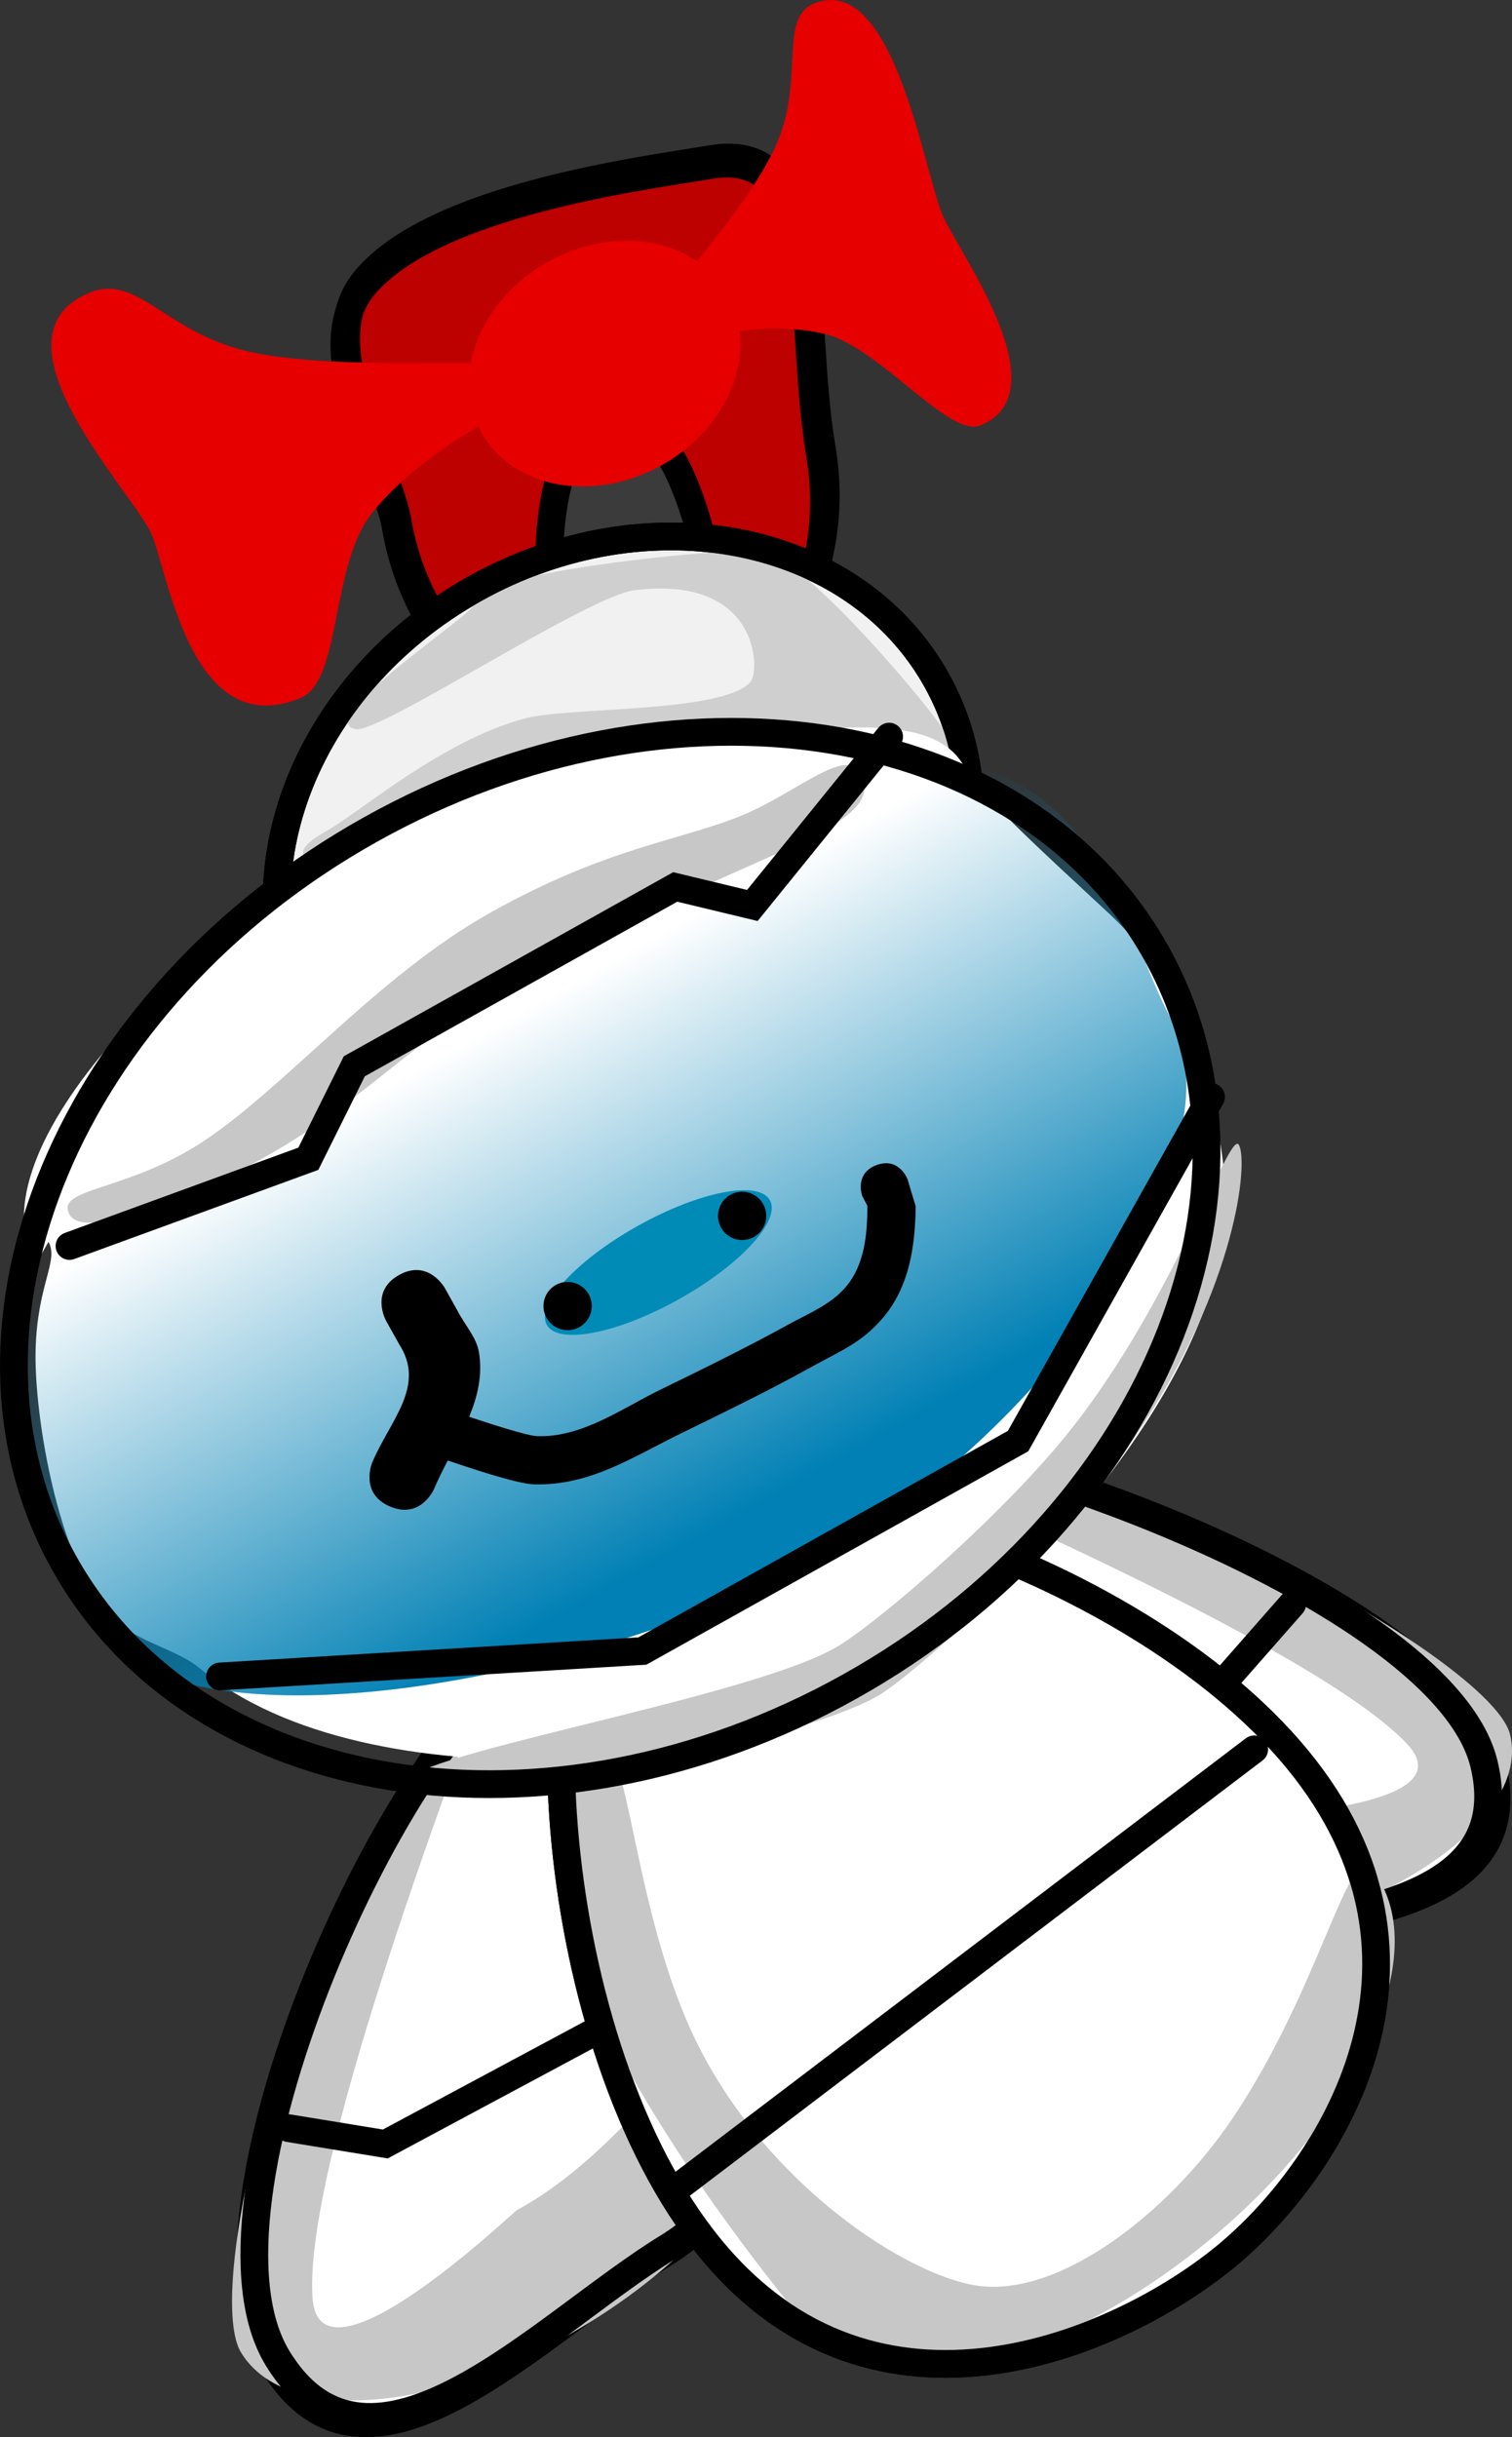 <svg version="1.1" xmlns="http://www.w3.org/2000/svg" xmlns:xlink="http://www.w3.org/1999/xlink" width="272.386" height="439.014" viewBox="0,0,272.386,439.014"><rect x="0" y="0" width="272.386" height="439.014" fill="#333333" stroke="none"/><defs><linearGradient x1="445.001" y1="313.627" x2="493.066" y2="399.647" gradientUnits="userSpaceOnUse" id="color-1"><stop offset="0" stop-color="#0080b4" stop-opacity="0"/><stop offset="1" stop-color="#0080b4"/></linearGradient></defs><g transform="translate(-381.988,-114.253)"><g data-paper-data="{&quot;isPaintingLayer&quot;:true}" fill-rule="nonzero" stroke-width="5" stroke-linejoin="miter" stroke-miterlimit="10" stroke-dasharray="" stroke-dashoffset="0" style="mix-blend-mode: normal"><g data-paper-data="{&quot;index&quot;:null}"><path d="M579.715,436.913c16.31,26.585 4.531,54.703 -10.13,63.698c-6.05,3.712 -18.732,7.741 -32.302,0.739c-19.316,-9.967 -40.769,-34.783 -50.35,-50.398c-16.31,-26.585 -28.196,-33.165 -13.534,-42.16c14.661,-8.995 90.005,1.536 106.316,28.12z" fill="#ffffff" stroke="#000000" stroke-linecap="butt"/><path d="M584.492,434.739c7.859,12.81 20.51,49.594 3.558,59.994c-7.765,4.764 -34.25,19.086 -49.44,15.378c-17.97,-4.386 -24.552,-27.887 -28.811,-34.829c-7.367,-12.007 29.716,33.521 44.458,22.837c0.308,-0.223 44.843,-16.044 25.685,-38.704c-3.62,-4.281 -15.438,-15.299 -18.406,-17.742c-18.04,-14.848 -81.647,-34.206 -81.02,-34.591c16.952,-10.4 96.116,14.846 103.976,27.656z" fill="#c7c7c7" stroke="none" stroke-linecap="butt"/><path d="M581.068,435.396c8.029,13.086 21.365,32.981 13.112,47.479c-8.513,14.956 -38.864,24.383 -46.309,28.951c-14.661,8.995 -45.597,-34.38 -61.907,-60.965c-16.31,-26.585 -28.196,-33.165 -13.534,-42.16c14.661,-8.995 92.328,0.111 108.639,26.695z" fill="none" stroke="#000000" stroke-linecap="butt"/><path d="M560.127,422.569l-21.17,13.883l-48.434,17.089" fill="none" stroke="#000000" stroke-linecap="round"/></g><g data-paper-data="{&quot;index&quot;:null}"><path d="M650.824,432.29c7.657,31.594 -44.411,28.217 -74.606,33.723c-30.195,5.506 -60.88,-15.642 -68.537,-47.236c-7.657,-31.594 -22.303,-41.43 7.892,-46.936c30.195,-5.506 127.594,28.855 135.251,60.449z" fill="#ffffff" stroke="#000000" stroke-linecap="butt"/><path d="M654.017,426.674c3.69,15.224 -21.622,32.727 -56.534,39.094c-34.913,6.367 -66.206,-0.813 -69.896,-16.037c-3.458,-14.269 33.01,-0.368 64.534,-7.595c0.864,-0.198 56.378,0.076 43.343,-13.76c-18.786,-19.94 -108.407,-56.233 -107.115,-56.469c34.913,-6.367 121.978,39.544 125.668,54.768z" fill="#c7c7c7" stroke="none" stroke-linecap="butt"/><path d="M649.314,431.946c7.657,31.594 -44.411,28.217 -74.606,33.723c-30.195,5.506 -60.88,-15.642 -68.537,-47.236c-7.657,-31.594 -22.303,-41.43 7.892,-46.936c30.195,-5.506 127.594,28.855 135.251,60.449z" fill="none" stroke="#000000" stroke-linecap="butt"/><path d="M614.785,403.188l-12.305,14.005l-81.003,19.105" fill="none" stroke="#000000" stroke-linecap="round"/></g><g><path d="M475.006,415.699c22.813,-13.996 20.341,1.879 37.225,29.397c16.883,27.518 12.076,61.172 -10.737,75.169c-22.813,13.996 -53.307,47.484 -70.19,19.966c-16.883,-27.518 20.889,-110.536 43.702,-124.532z" fill="#ffffff" stroke="#000000" stroke-linecap="butt"/><path d="M425.434,538.054c-8.135,-13.26 15.188,-98.51 41.566,-114.693c0.976,-0.599 -30.567,79.186 -28.705,104.87c1.292,17.822 36.09,-15.466 36.771,-15.837c24.833,-13.538 38.264,-45.374 45.89,-32.946c8.135,13.26 -6.653,37.129 -33.03,53.312c-26.378,16.183 -54.356,18.553 -62.491,5.293z" fill="#c7c7c7" stroke="none" stroke-linecap="butt"/><path d="M475.722,414.549c22.813,-13.996 20.341,1.879 37.225,29.397c16.883,27.518 12.076,61.172 -10.737,75.169c-22.813,13.996 -53.307,47.484 -70.19,19.966c-16.883,-27.518 20.889,-110.536 43.702,-124.532z" fill="none" stroke="#000000" stroke-linecap="butt"/><path d="M515.576,466.048l-64.177,34.4l-17.378,-2.841" fill="none" stroke="#000000" stroke-linecap="round"/></g><g><path d="M494.367,388.726c18.959,-15.565 91.431,5.987 121.363,42.446c29.933,36.459 5.992,74.018 -12.967,89.583c-18.959,15.565 -62.858,34.967 -92.791,-1.492c-29.933,-36.459 -34.564,-114.972 -15.605,-130.537z" fill="#ffffff" stroke="#000000" stroke-linecap="butt"/><path d="M489.779,429.426c5.48,-4.499 5.912,29.442 18.106,53.497c12.893,25.435 37.738,41.244 50.151,43.048c14.903,2.166 34.5,-13.203 45.826,-29.894c15.779,-23.252 21.118,-50.136 25.156,-45.217c11.633,14.17 -1.574,44.243 -29.5,67.17c-27.926,22.927 -59.995,30.027 -71.629,15.857c-11.633,-14.17 -66.036,-81.533 -38.11,-104.461z" fill="#c7c7c7" stroke="none" stroke-linecap="butt"/><path d="M494.367,388.726c18.959,-15.565 91.431,5.987 121.363,42.446c29.933,36.459 5.992,74.018 -12.967,89.583c-18.959,15.565 -62.858,34.967 -92.791,-1.492c-29.933,-36.459 -34.564,-114.972 -15.605,-130.537z" fill="none" stroke="#000000" stroke-linecap="butt"/><path d="M607.932,429.365l-103.439,78.609" fill="none" stroke="#000000" stroke-linecap="round"/></g><g><path d="M447.453,165.834c12.483,-15.094 50.463,-19.805 62.351,-21.831c21.107,-3.596 15.834,28.198 19.918,52.164c4.084,23.966 -9.717,46.309 -30.824,49.906c-21.107,3.596 -41.529,-12.916 -45.612,-36.882c-1.784,-10.468 -15.513,-31.651 -5.833,-43.357z" fill="#bd0000" stroke="#000000" stroke-linecap="butt"/><path d="M453.596,208.092c-1.784,-10.468 -15.513,-31.651 -5.833,-43.357c12.483,-15.094 50.463,-19.805 62.351,-21.831c21.107,-3.596 15.834,28.198 19.918,52.164c4.084,23.966 -9.717,46.309 -30.824,49.906c-21.107,3.596 -41.529,-12.916 -45.612,-36.882z" fill="none" stroke="#000000" stroke-linecap="butt"/><path d="M491.858,189.424c11.436,-1.93 16.815,20.514 18.856,32.61c2.041,12.096 -0.029,9.264 -11.465,11.194c-11.436,1.93 -15.403,6.851 -17.444,-5.246c-2.041,-12.096 -1.383,-36.629 10.054,-38.558z" fill="#3b3b3b" stroke="#000000" stroke-linecap="butt"/><path d="M467.51,220.323c31.153,-17.407 68.401,-10.052 83.197,16.428c14.796,26.48 1.536,62.057 -29.616,79.464c-31.153,17.407 -68.401,10.052 -83.197,-16.428c-14.796,-26.48 -1.536,-62.057 29.616,-79.464z" fill="#f1f1f1" stroke="#000000" stroke-linecap="butt"/><path d="M475.035,281.809c-7.615,-13.629 -52.393,-7.733 -34.091,-17.96c5.9,-3.296 20.551,-16.129 35.536,-20.167c7.974,-2.149 35.578,-0.929 40.687,-6.567c1.792,-1.978 1.726,-19.334 -20.855,-16.548c-8.528,1.052 -46.044,25.925 -50.292,25.035c-8.09,-1.695 22.073,-21.078 21.531,-22.717c-1.812,-5.481 46.525,-10.143 51.587,-9.361c8.229,1.272 31.292,29.352 33.083,32.558c7.615,13.629 -11.955,31.661 -30.258,41.888c-18.302,10.227 -39.313,7.468 -46.928,-6.161z" fill="#cfcfcf" stroke="none" stroke-linecap="butt"/><path d="M467.51,220.323c31.153,-17.407 68.401,-10.052 83.197,16.428c14.796,26.48 1.536,62.057 -29.616,79.464c-31.153,17.407 -68.401,10.052 -83.197,-16.428c-14.796,-26.48 -1.536,-62.057 29.616,-79.464z" fill="none" stroke="#000000" stroke-linecap="butt"/><path d="M388.381,342.034c-11.532,-20.639 26.527,-59.233 66.052,-81.318c20.467,-11.436 40.116,-12.15 59.447,-13.753c17.999,-1.492 36.211,-4.644 41.771,5.307c2.929,5.242 13.205,14.521 26.404,26.795c12.801,11.904 19.793,32.443 20.686,49.646c1.812,34.894 -42.819,79.385 -62.568,90.419c-23.023,12.864 -91.651,20.911 -122.13,-4.301c-5.571,-4.608 -13.972,-4.629 -19.273,-13.366c-7.268,-11.979 -10.625,-33.575 -10.368,-44.034c0.291,-11.828 4.225,-16.075 2.321,-19.482z" fill="#ffffff" stroke="none" stroke-linecap="butt"/><path d="M396.762,397.019c-6.867,-12.289 -19.414,-40.179 -9.906,-55.777c8.87,-14.551 38.88,-16.851 58.145,-27.616c5.954,-3.327 26.393,-22.495 40.937,-30.184c13.877,-7.336 21.693,-3.089 34.656,-10.802c8.954,-5.328 13.733,-18.524 19.821,-19.802c37.785,-7.934 44.365,30.281 52.464,44.776c13.273,23.754 -22.178,74.382 -62.092,96.684c-31.309,17.494 -88.875,31.837 -118.183,22.293c-8.056,-2.623 -12.98,-14.451 -15.841,-19.573z" fill="url(#color-1)" stroke="none" stroke-linecap="butt"/><path d="M454.99,435.858c-2.829,-5.062 60.391,-15.24 77.33,-24.705c6.599,-3.687 27.229,-21.194 40.175,-36.465c20.286,-23.931 30.953,-57.295 32.679,-54.205c1.701,3.043 -0.272,25.152 -18.418,52.149c-12.037,17.908 -40.05,43.436 -46.806,47.211c-16.939,9.465 -82.132,21.078 -84.961,16.016z" fill="#c7c7c7" stroke="none" stroke-linecap="butt"/><path d="M418.623,319.843c14.894,-9.862 31.412,-29.854 51.857,-41.279c20.935,-11.698 33.929,-12.838 45.053,-17.384c9.775,-3.994 18.765,-12.461 21.411,-7.726c5.657,10.125 -20.125,14.021 -59.455,35.997c-19.691,11.003 -27.992,21.051 -43.12,30.468c-15.088,9.392 -37.027,18.174 -39.852,13.118c-2.716,-4.861 10.349,-4.085 24.106,-13.194z" fill="#c7c7c7" stroke="none" stroke-linecap="butt"/><path d="M448.779,263.648c54.322,-30.353 117.674,-20.393 141.499,22.247c23.826,42.64 -0.897,101.813 -55.219,132.166c-54.322,30.353 -117.674,20.393 -141.499,-22.247c-23.826,-42.64 0.897,-101.813 55.219,-132.166z" fill="none" stroke="#000000" stroke-linecap="butt"/><path d="M600.155,311.85l-34.758,61.982l-67.688,37.822l-76.085,4.579" fill="none" stroke="#000000" stroke-linecap="round"/><path d="M542.162,246.938l-24.637,30.42l-13.894,-3.339l-57.817,32.306l-8.275,16.652l-43.03,15.717" fill="none" stroke="#000000" stroke-linecap="round"/><path d="M496.897,335.067c11.098,-6.201 21.749,-8.269 23.788,-4.618c2.04,3.651 -5.303,11.637 -16.401,17.838c-11.098,6.201 -21.749,8.269 -23.788,4.618c-2.04,-3.651 5.303,-11.637 16.401,-17.838z" fill="#008bb7" stroke="none" stroke-linecap="butt"/><path d="M480.446,351.633c-1.171,-2.097 -0.422,-4.746 1.675,-5.917c2.097,-1.171 4.746,-0.422 5.917,1.675c1.171,2.097 0.422,4.746 -1.675,5.917c-2.097,1.171 -4.746,0.422 -5.917,-1.675z" fill="#000000" stroke="none" stroke-linecap="butt"/><path d="M511.886,335.393c-1.171,-2.097 -0.422,-4.746 1.675,-5.917c2.097,-1.171 4.746,-0.422 5.917,1.675c1.171,2.097 0.422,4.746 -1.675,5.917c-2.097,1.171 -4.746,0.422 -5.917,-1.675z" fill="#000000" stroke="none" stroke-linecap="butt"/><path d="M453.869,343.922c5.288,-2.955 8.243,2.333 8.243,2.333l2.364,4.231c1.267,2.465 3.357,4.66 3.801,7.395c0.664,4.087 -0.256,7.904 -1.766,11.58c3.315,1.108 10.342,3.416 12.216,3.485c8.079,0.295 15.195,-4.931 22.128,-8.317c7.769,-3.795 15.476,-7.553 23.048,-11.73c3.591,-1.981 7.682,-3.575 10.44,-6.807c3.468,-4.065 3.878,-9.583 3.907,-14.616l-0.936,-1.81c0,0 -1.468,-4.093 2.625,-5.561c4.093,-1.468 5.561,2.625 5.561,2.625l1.446,4.83c-0.092,7.088 -1.099,14.441 -5.92,20.098c-3.857,4.526 -7.645,5.926 -12.91,8.851c-7.689,4.271 -15.542,8.077 -23.443,11.936c-8.648,4.224 -16.319,9.428 -26.38,9.189c-3.309,-0.079 -12.256,-3.179 -15.644,-4.296c-0.882,1.695 -1.733,3.381 -2.445,5.07c0,0 -2.36,5.579 -7.939,3.219c-5.579,-2.36 -3.219,-7.939 -3.219,-7.939c3.254,-7.659 9.709,-13.752 4.854,-21.291l-2.364,-4.231c0,0 -2.955,-5.288 2.333,-8.243z" fill="#000000" stroke="none" stroke-linecap="butt"/><path d="M480.683,161.413c12.266,-6.854 26.796,-4.203 32.453,5.922c5.657,10.125 0.3,23.888 -11.967,30.742c-12.266,6.854 -26.796,4.203 -32.453,-5.922c-5.657,-10.125 -0.3,-23.888 11.967,-30.742z" fill="#e60000" stroke="none" stroke-linecap="butt"/><path d="M409.354,210.619c-3.017,-7.32 -30.706,-35.61 -11.219,-43.643c8.915,-3.675 13.818,7.856 30.194,10.942c19.418,3.66 49.955,-0.359 51.592,3.613c1.855,4.499 -18.621,9.961 -30.835,25.049c-7.657,9.459 -5.479,30.325 -12.988,33.42c-19.486,8.032 -23.726,-22.06 -26.744,-29.381z" fill="#e60000" stroke="none" stroke-linecap="butt"/><path d="M551.967,153.419c3.37,7.148 21.099,31.62 6.58,37.49c-5.595,2.262 -18.249,-14.249 -28.089,-16.534c-15.695,-3.644 -28.997,4.693 -31.069,0.299c-1.828,-3.878 15.303,-19.318 22.119,-33.664c5.748,-12.098 0.511,-23.447 7.154,-26.133c14.519,-5.869 19.935,31.394 23.305,38.542z" data-paper-data="{&quot;index&quot;:null}" fill="#e60000" stroke="none" stroke-linecap="butt"/></g></g></g></svg>